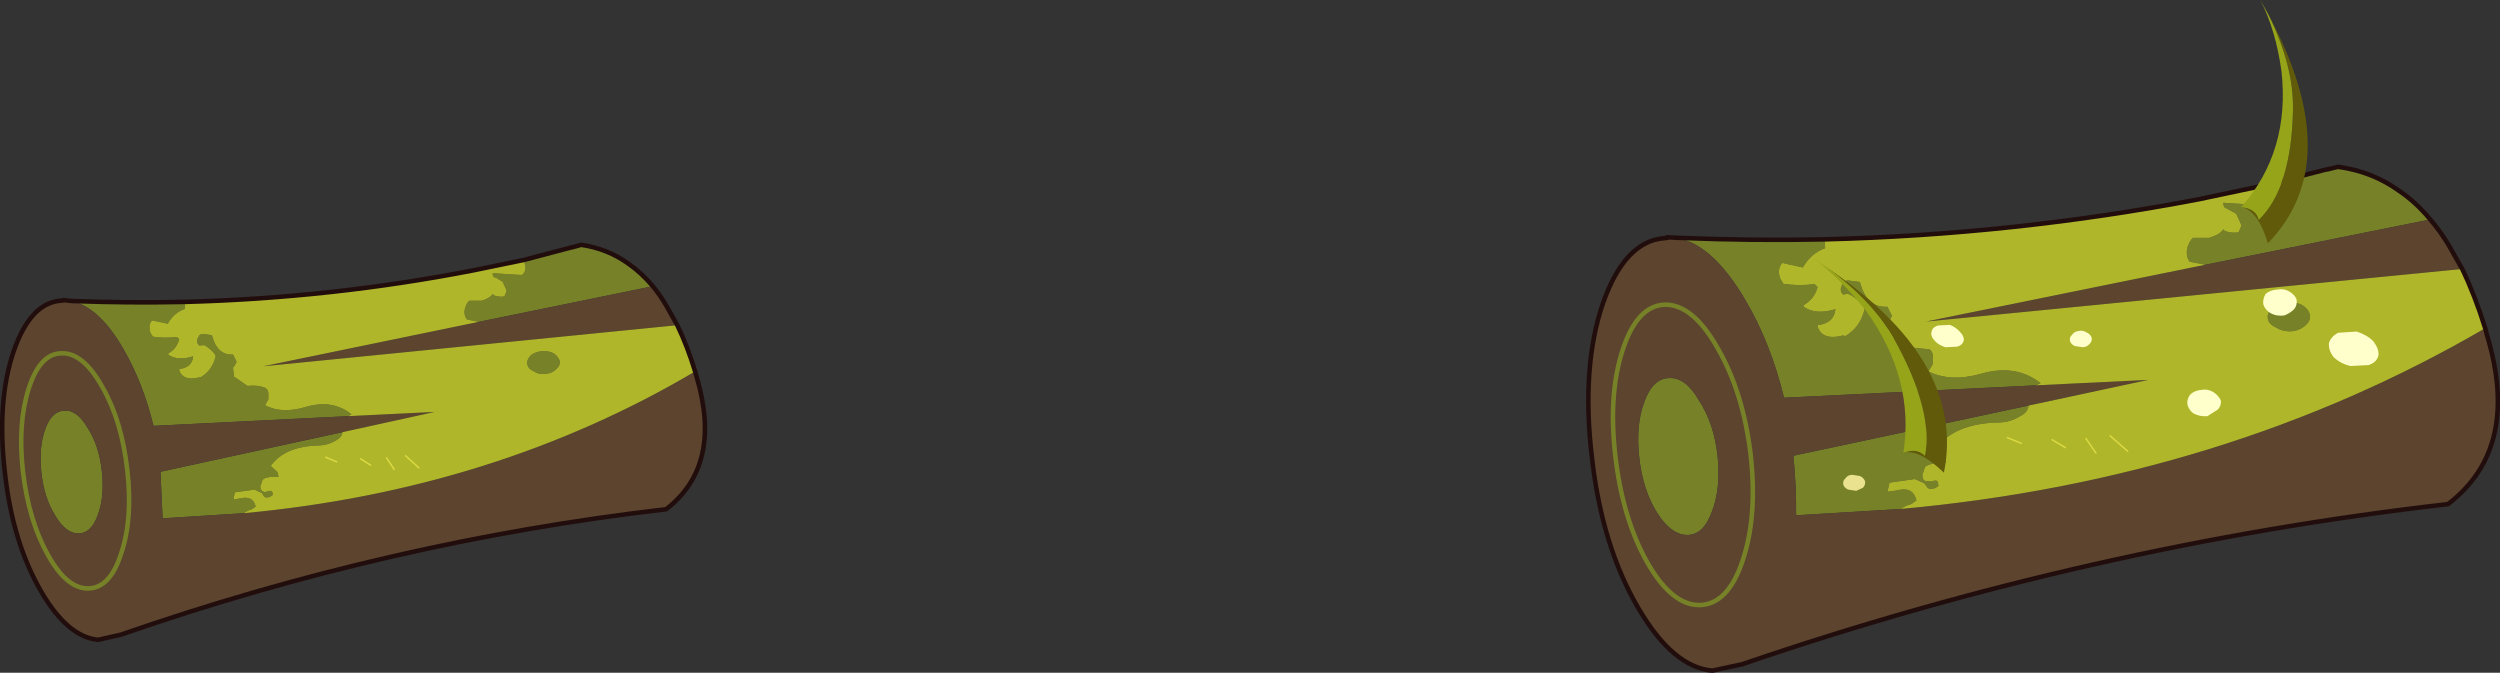 <?xml version="1.0" encoding="UTF-8" standalone="no"?>
<svg xmlns:xlink="http://www.w3.org/1999/xlink" height="111.3px" width="413.6px" xmlns="http://www.w3.org/2000/svg">
  <rect width="100%" height="100%" fill="#333333" stroke="none"/>
  <g transform="matrix(1.0, 0.0, 0.0, 1.0, -14.45, -153.9)">
    <path d="M379.3 197.7 L376.7 197.2 Q376.0 196.2 376.35 194.8 376.7 193.75 377.25 193.25 L379.95 193.25 380.5 193.05 Q381.7 192.65 382.3 191.85 L382.55 192.15 383.45 192.35 384.05 192.4 384.8 192.35 385.25 191.3 385.15 190.85 384.4 189.25 382.95 188.45 382.5 188.25 Q382.15 187.55 382.3 187.45 L388.45 187.85 Q389.25 187.4 389.25 186.3 L388.95 184.6 399.25 181.95 399.4 181.95 401.25 181.5 Q406.9 182.25 411.4 185.5 414.15 187.35 416.5 190.2 L379.3 197.7 M316.3 193.5 L316.4 194.95 Q314.05 195.8 312.7 198.15 L309.3 197.4 Q308.4 198.45 309.0 200.05 L309.5 200.85 Q311.95 201.25 314.65 200.9 L315.15 201.4 Q314.65 203.3 312.9 204.35 312.75 204.25 312.85 204.65 314.85 206.05 318.1 205.05 317.9 207.35 315.15 207.7 L315.25 208.2 Q316.15 210.25 319.35 209.4 L319.75 209.5 Q322.15 208.1 322.9 205.2 322.85 205.0 322.95 204.9 322.3 203.7 320.55 202.65 320.1 202.4 319.4 202.65 318.6 201.95 319.35 200.8 319.45 200.35 320.2 200.3 L322.15 200.55 Q323.25 204.85 326.7 204.65 L327.45 206.15 326.95 207.1 326.65 207.4 326.8 209.25 329.8 211.3 333.7 211.7 Q334.3 212.25 334.25 213.0 334.1 213.45 334.25 214.05 L333.5 215.35 Q337.1 217.15 342.15 215.75 347.95 214.05 352.05 217.3 L351.25 217.65 309.6 219.7 Q307.35 210.5 303.15 203.45 298.0 194.65 292.3 193.35 L292.25 193.25 Q304.25 193.75 316.3 193.5 M350.05 221.0 Q349.95 222.1 348.75 222.7 346.95 223.85 344.75 223.8 337.75 224.05 334.7 228.1 L335.05 228.4 335.9 229.15 Q336.3 229.45 336.4 230.35 L336.4 230.45 334.75 230.4 333.15 230.95 332.9 231.2 332.65 232.0 Q332.3 232.5 332.7 233.35 L333.05 233.5 334.05 233.55 Q335.15 233.1 335.1 234.05 L335.15 234.3 334.6 234.65 Q333.9 234.9 333.4 234.65 L332.8 233.85 331.25 233.15 327.05 233.75 326.7 235.25 328.25 235.05 Q330.95 234.3 331.5 236.7 L330.65 237.3 Q329.7 237.5 328.95 238.1 L311.6 239.15 Q311.65 234.4 311.15 229.3 L350.05 221.0 M396.6 206.0 Q396.75 206.9 395.95 207.65 395.0 208.55 393.65 208.7 392.15 208.8 391.05 208.1 389.8 207.55 389.65 206.65 389.45 205.7 390.4 204.8 391.25 204.05 392.75 203.95 394.1 203.8 395.3 204.35 396.4 205.05 396.6 206.0 M101.15 196.9 L109.1 194.8 109.2 194.8 110.6 194.4 Q115.0 195.05 118.45 197.55 120.6 199.05 122.45 201.25 L93.65 207.15 91.7 206.75 Q91.1 205.95 91.4 204.85 91.65 204.0 92.1 203.65 L94.15 203.65 Q94.4 203.5 94.6 203.5 95.5 203.15 96.0 202.55 L96.2 202.8 96.9 202.95 97.35 203.0 97.9 202.95 98.25 202.1 98.2 201.8 97.6 200.5 96.5 199.85 96.15 199.75 Q95.85 199.2 96.0 199.1 L100.75 199.4 Q101.35 199.1 101.4 198.2 L101.15 196.9 M26.4 203.7 Q35.7 204.05 45.0 203.85 L45.05 205.0 Q43.25 205.6 42.2 207.45 L39.6 206.9 Q38.9 207.7 39.35 209.0 L39.75 209.6 Q41.65 209.9 43.7 209.65 L44.1 210.0 Q43.7 211.55 42.4 212.3 42.25 212.25 42.3 212.6 43.85 213.65 46.4 212.85 46.25 214.7 44.1 214.95 L44.15 215.35 Q44.9 216.95 47.35 216.35 L47.6 216.35 Q49.5 215.25 50.1 213.0 50.05 212.8 50.15 212.75 49.6 211.8 48.3 211.0 L47.4 211.05 Q46.75 210.45 47.35 209.55 47.45 209.2 48.05 209.15 L49.5 209.35 Q50.4 212.75 53.0 212.55 L53.6 213.75 53.2 214.5 53.0 214.7 53.15 216.2 55.4 217.75 Q57.15 217.55 58.4 218.1 58.9 218.5 58.85 219.15 L58.85 219.95 58.3 220.95 Q61.05 222.4 64.95 221.25 69.45 219.9 72.6 222.45 L72.0 222.75 39.85 224.35 Q38.1 217.2 34.85 211.6 30.9 204.75 26.4 203.75 L26.4 203.7 M106.05 212.35 Q106.9 212.95 107.05 213.65 107.15 214.4 106.5 214.95 105.85 215.65 104.75 215.75 103.6 215.9 102.7 215.3 101.8 214.9 101.7 214.15 101.55 213.45 102.25 212.7 102.9 212.15 104.05 212.0 105.15 211.9 106.05 212.35 M71.1 225.4 Q71.0 226.25 70.05 226.75 68.65 227.6 66.95 227.6 61.55 227.8 59.25 230.95 L59.45 231.2 60.15 231.8 Q60.45 232.0 60.5 232.7 L60.55 232.8 59.25 232.8 Q58.25 232.9 58.0 233.2 L57.85 233.35 57.65 234.0 Q57.35 234.45 57.7 235.05 L57.95 235.2 Q58.15 235.4 58.7 235.2 59.55 234.9 59.55 235.6 L59.55 235.8 59.1 236.1 Q58.6 236.3 58.2 236.1 L57.75 235.45 56.55 234.9 53.3 235.35 53.05 236.55 54.25 236.35 Q56.3 235.85 56.75 237.7 L56.1 238.15 Q55.35 238.35 54.8 238.8 L41.35 239.65 41.0 231.95 71.1 225.4 M30.65 239.05 Q29.55 242.1 27.5 242.15 25.35 242.2 23.6 239.2 21.75 236.3 21.3 232.1 20.85 227.85 21.95 224.85 23.05 221.85 25.15 221.85 27.2 221.7 28.95 224.7 30.85 227.65 31.3 231.9 31.75 236.05 30.65 239.05 M290.6 216.45 Q293.3 216.3 295.5 220.1 298.0 223.9 298.6 229.3 299.15 234.65 297.7 238.45 296.3 242.4 293.6 242.4 290.9 242.4 288.55 238.65 286.25 234.95 285.65 229.6 285.05 224.15 286.5 220.35 287.9 216.5 290.6 216.45" fill="#778228" fill-rule="evenodd" stroke="none"/>
    <path d="M379.3 197.7 L416.5 190.2 Q418.1 192.05 419.5 194.35 L421.8 198.4 333.1 207.1 379.3 197.7 M351.25 217.65 L369.85 216.75 350.05 221.0 311.15 229.3 Q311.65 234.4 311.6 239.15 L328.95 238.1 Q382.7 233.2 425.6 208.2 L425.9 209.35 Q431.55 228.05 419.45 237.3 360.2 244.1 302.65 263.8 L297.75 264.85 Q291.25 264.3 285.55 254.6 279.45 244.25 277.8 229.45 276.05 214.55 279.65 204.05 283.25 193.8 289.8 193.3 L290.3 193.25 292.3 193.35 Q298.0 194.65 303.15 203.45 307.35 210.5 309.6 219.7 L351.25 217.65 M93.65 207.15 L122.45 201.25 Q123.65 202.7 124.7 204.5 L126.5 207.7 58.0 214.5 93.65 207.15 M129.45 215.35 L129.7 216.25 Q134.05 230.9 124.65 238.15 78.9 243.45 34.45 258.9 L30.7 259.75 Q25.65 259.3 21.25 251.75 16.5 243.55 15.25 232.0 13.9 220.3 16.7 212.05 19.45 204.05 24.45 203.65 L24.9 203.6 26.4 203.75 Q30.9 204.75 34.85 211.6 38.1 217.2 39.85 224.35 L72.0 222.75 86.35 222.05 71.1 225.4 41.0 231.95 41.35 239.65 54.8 238.8 Q96.3 234.95 129.45 215.35 M31.4 217.95 Q28.2 212.2 24.6 212.35 21.05 212.4 19.2 218.2 17.35 223.95 18.25 231.95 19.2 240.0 22.35 245.65 25.5 251.35 29.1 251.25 32.7 251.15 34.5 245.45 36.45 239.7 35.5 231.6 34.6 223.55 31.4 217.95 34.6 223.55 35.5 231.6 36.45 239.7 34.5 245.45 32.7 251.15 29.1 251.25 25.5 251.35 22.35 245.65 19.2 240.0 18.25 231.95 17.35 223.95 19.2 218.2 21.05 212.4 24.6 212.35 28.2 212.2 31.4 217.95 M30.65 239.05 Q31.75 236.05 31.3 231.9 30.85 227.65 28.95 224.7 27.2 221.7 25.15 221.85 23.05 221.85 21.95 224.85 20.85 227.85 21.3 232.1 21.75 236.3 23.6 239.2 25.35 242.2 27.5 242.15 29.55 242.1 30.65 239.05 M298.65 211.55 Q294.55 204.25 289.9 204.3 285.3 204.45 282.9 211.8 280.5 219.2 281.7 229.4 282.9 239.7 286.95 246.9 291.05 254.1 295.7 254.0 300.35 253.85 302.75 246.65 305.25 239.25 304.05 228.9 302.8 218.75 298.65 211.55 302.8 218.75 304.05 228.9 305.25 239.25 302.75 246.65 300.35 253.85 295.7 254.0 291.05 254.1 286.95 246.9 282.9 239.7 281.7 229.4 280.5 219.2 282.9 211.8 285.3 204.45 289.9 204.3 294.55 204.25 298.65 211.55 M290.6 216.45 Q287.9 216.5 286.5 220.35 285.05 224.15 285.65 229.6 286.25 234.95 288.55 238.65 290.9 242.4 293.6 242.4 296.3 242.4 297.7 238.45 299.15 234.65 298.6 229.3 298.0 223.9 295.5 220.1 293.3 216.3 290.6 216.45" fill="#5c442e" fill-rule="evenodd" stroke="none"/>
    <path d="M388.95 184.6 L389.25 186.3 Q389.25 187.4 388.45 187.85 L382.3 187.45 Q382.15 187.55 382.5 188.25 L382.95 188.45 384.4 189.25 385.15 190.85 385.25 191.3 384.8 192.35 384.05 192.4 383.45 192.35 382.55 192.15 382.3 191.85 Q381.7 192.65 380.5 193.05 L379.95 193.25 377.25 193.25 Q376.7 193.75 376.35 194.8 376.0 196.2 376.7 197.2 L379.3 197.7 333.1 207.1 421.8 198.4 Q423.9 202.75 425.6 208.2 382.7 233.2 328.95 238.1 329.7 237.5 330.65 237.3 L331.5 236.7 Q330.95 234.3 328.25 235.05 L326.7 235.25 327.05 233.75 331.25 233.15 332.8 233.85 333.4 234.65 Q333.9 234.9 334.6 234.65 L335.15 234.3 335.1 234.05 Q335.15 233.1 334.05 233.55 L333.05 233.5 332.7 233.35 Q332.3 232.5 332.65 232.0 L332.9 231.2 333.15 230.95 334.75 230.4 336.4 230.45 336.4 230.35 Q336.3 229.45 335.9 229.15 L335.05 228.4 334.7 228.1 Q337.75 224.05 344.75 223.8 346.95 223.85 348.75 222.7 349.95 222.1 350.05 221.0 L369.85 216.75 351.25 217.65 352.05 217.3 Q347.95 214.05 342.15 215.75 337.1 217.15 333.5 215.35 L334.25 214.05 Q334.1 213.45 334.25 213.0 334.3 212.25 333.7 211.7 L329.8 211.3 326.8 209.25 326.65 207.4 326.95 207.1 327.45 206.15 326.7 204.65 Q323.25 204.85 322.15 200.55 L320.2 200.3 Q319.45 200.35 319.35 200.8 318.6 201.95 319.4 202.65 320.1 202.4 320.55 202.65 322.3 203.7 322.95 204.9 322.85 205.0 322.9 205.2 322.15 208.1 319.75 209.5 L319.35 209.4 Q316.15 210.25 315.25 208.2 L315.15 207.7 Q317.9 207.35 318.1 205.05 314.85 206.05 312.85 204.65 312.75 204.25 312.9 204.35 314.65 203.3 315.15 201.4 L314.65 200.9 Q311.95 201.25 309.5 200.85 L309.0 200.05 Q308.4 198.45 309.3 197.4 L312.7 198.15 Q314.05 195.8 316.4 194.95 L316.3 193.5 Q347.8 192.7 378.3 186.85 L388.95 184.6 M396.6 206.0 Q396.4 205.05 395.3 204.35 394.1 203.8 392.75 203.95 391.25 204.05 390.4 204.8 389.45 205.7 389.65 206.65 389.8 207.55 391.05 208.1 392.15 208.8 393.65 208.7 395.0 208.55 395.95 207.65 396.75 206.9 396.6 206.0 M363.55 226.0 L366.45 228.55 363.55 226.0 M353.95 226.65 L356.15 227.95 353.95 226.65 M359.55 226.45 L361.2 228.85 359.55 226.45 M346.55 226.3 L348.85 227.25 346.55 226.3 M101.15 196.9 L101.4 198.2 Q101.35 199.1 100.75 199.4 L96.0 199.1 Q95.85 199.2 96.15 199.75 L96.5 199.85 97.6 200.5 98.2 201.8 98.25 202.1 97.9 202.95 97.35 203.0 96.9 202.95 96.2 202.8 96.0 202.55 Q95.5 203.15 94.6 203.5 94.4 203.5 94.15 203.65 L92.1 203.65 Q91.65 204.0 91.4 204.85 91.1 205.95 91.7 206.75 L93.65 207.15 58.0 214.5 126.5 207.7 Q128.15 211.1 129.45 215.35 96.3 234.95 54.8 238.8 55.35 238.35 56.1 238.15 L56.75 237.7 Q56.3 235.85 54.25 236.35 L53.05 236.55 53.3 235.35 56.55 234.9 57.75 235.45 58.2 236.1 Q58.6 236.3 59.1 236.1 L59.55 235.8 59.55 235.6 Q59.55 234.9 58.7 235.2 58.15 235.4 57.95 235.2 L57.7 235.05 Q57.35 234.45 57.65 234.0 L57.85 233.35 58.0 233.2 Q58.25 232.9 59.25 232.8 L60.55 232.8 60.5 232.7 Q60.45 232.0 60.15 231.8 L59.45 231.2 59.25 230.95 Q61.55 227.8 66.95 227.6 68.65 227.6 70.05 226.75 71.0 226.25 71.1 225.4 L86.35 222.05 72.0 222.75 72.6 222.45 Q69.45 219.9 64.95 221.25 61.05 222.4 58.3 220.95 L58.85 219.95 58.85 219.15 Q58.9 218.5 58.4 218.1 57.15 217.55 55.4 217.75 L53.15 216.2 53.0 214.7 53.2 214.5 53.6 213.75 53.0 212.55 Q50.4 212.75 49.5 209.35 L48.05 209.15 Q47.45 209.2 47.35 209.55 46.75 210.45 47.4 211.05 L48.3 211.0 Q49.6 211.8 50.15 212.75 50.05 212.8 50.1 213.0 49.5 215.25 47.6 216.35 L47.35 216.35 Q44.9 216.95 44.15 215.35 L44.1 214.95 Q46.25 214.7 46.4 212.85 43.85 213.65 42.3 212.6 42.25 212.25 42.4 212.3 43.7 211.55 44.1 210.0 L43.7 209.65 Q41.65 209.9 39.75 209.6 L39.35 209.0 Q38.9 207.7 39.6 206.9 L42.2 207.45 Q43.25 205.6 45.05 205.0 L45.0 203.85 Q69.35 203.2 92.9 198.6 L101.15 196.9 M106.05 212.35 Q105.15 211.9 104.05 212.0 102.9 212.15 102.25 212.7 101.55 213.45 101.7 214.15 101.8 214.9 102.7 215.3 103.6 215.9 104.75 215.75 105.85 215.65 106.5 214.95 107.15 214.4 107.05 213.65 106.9 212.95 106.05 212.35 M81.55 229.3 L83.75 231.3 81.55 229.3 M74.1 229.8 L75.75 230.85 74.1 229.8 M78.4 229.65 L79.65 231.55 78.4 229.65 M68.35 229.55 L70.15 230.3 68.35 229.55" fill="#afb629" fill-rule="evenodd" stroke="none"/>
    <path d="M290.3 193.25 L290.25 193.15 292.15 193.25 292.25 193.25 292.3 193.35 290.3 193.25 M24.9 203.6 L24.9 203.55 26.35 203.7 26.4 203.7 26.4 203.75 24.9 203.6" fill="#dc8a03" fill-rule="evenodd" stroke="none"/>
    <path d="M302.65 263.8 Q300.8 264.75 298.65 264.85 L297.75 264.85 302.65 263.8 M34.45 258.9 Q33.0 259.7 31.35 259.75 L30.7 259.75 34.45 258.9" fill="#164936" fill-rule="evenodd" stroke="none"/>
    <path d="M416.5 190.2 Q414.15 187.35 411.4 185.5 406.9 182.25 401.25 181.5 L399.4 181.95 399.25 181.95 388.95 184.6 378.3 186.85 Q347.8 192.7 316.3 193.5 304.25 193.75 292.25 193.25 L292.15 193.25 290.25 193.15 290.3 193.25 289.8 193.3 Q283.25 193.8 279.65 204.05 276.05 214.55 277.8 229.45 279.45 244.25 285.55 254.6 291.25 264.3 297.75 264.85 L302.65 263.8 Q360.2 244.1 419.45 237.3 431.55 228.05 425.9 209.35 L425.6 208.2 Q423.9 202.75 421.8 198.4 L419.5 194.35 Q418.1 192.05 416.5 190.2 M122.45 201.25 Q120.6 199.05 118.45 197.55 115.0 195.05 110.6 194.4 L109.2 194.8 109.1 194.8 101.15 196.9 92.9 198.6 Q69.35 203.2 45.0 203.85 35.7 204.05 26.4 203.7 L26.35 203.7 24.9 203.55 24.9 203.6 24.45 203.65 Q19.45 204.05 16.7 212.05 13.9 220.3 15.25 232.0 16.5 243.55 21.25 251.75 25.65 259.3 30.7 259.75 L34.45 258.9 Q78.9 243.45 124.65 238.15 134.05 230.9 129.7 216.25 L129.45 215.35 Q128.15 211.1 126.5 207.7 L124.7 204.5 Q123.65 202.7 122.45 201.25" fill="none" stroke="#220d0d" stroke-linecap="round" stroke-linejoin="round" stroke-width="0.75"/>
    <path d="M348.85 227.25 L346.55 226.3 M361.2 228.85 L359.55 226.45 M356.15 227.95 L353.95 226.65 M366.45 228.55 L363.55 226.0 M83.75 231.3 L81.55 229.3 M70.15 230.3 L68.35 229.55 M79.65 231.55 L78.4 229.65 M75.75 230.85 L74.1 229.8" fill="none" stroke="#dad943" stroke-linecap="round" stroke-linejoin="round" stroke-width="0.25"/>
    <path d="M31.4 217.95 Q34.6 223.55 35.5 231.6 36.45 239.7 34.5 245.45 32.7 251.15 29.1 251.25 25.5 251.35 22.35 245.65 19.2 240.0 18.25 231.95 17.35 223.95 19.2 218.2 21.05 212.4 24.6 212.35 28.2 212.2 31.4 217.95 M298.65 211.55 Q302.8 218.75 304.05 228.9 305.25 239.25 302.75 246.65 300.35 253.85 295.7 254.0 291.05 254.1 286.95 246.9 282.9 239.7 281.7 229.4 280.5 219.2 282.9 211.8 285.3 204.45 289.9 204.3 294.55 204.25 298.65 211.55 Z" fill="none" stroke="#778228" stroke-linecap="round" stroke-linejoin="round" stroke-width="0.75"/>
    <path d="M385.25 188.15 Q387.7 188.4 388.15 190.25 393.55 184.95 393.8 172.1 393.95 164.8 389.7 156.25 402.8 180.6 389.65 194.15 388.0 188.7 385.25 188.15" fill="#605a0a" fill-rule="evenodd" stroke="none"/>
    <path d="M389.7 156.25 Q393.95 164.8 393.8 172.1 393.55 184.95 388.15 190.25 387.7 188.4 385.25 188.15 393.35 178.95 391.9 165.7 390.95 158.85 388.4 153.9 L389.7 156.25" fill="#96a419" fill-rule="evenodd" stroke="none"/>
    <path d="M329.35 228.8 Q331.6 227.95 332.9 229.3 334.4 221.95 327.8 210.0 324.05 203.4 316.2 197.85 339.8 213.5 336.05 232.1 331.95 228.15 329.35 228.8" fill="#605a0a" fill-rule="evenodd" stroke="none"/>
    <path d="M316.2 197.85 Q324.05 203.4 327.8 210.0 334.4 221.95 332.9 229.3 331.6 227.95 329.35 228.8 331.25 216.55 323.15 205.3 318.75 199.8 314.3 196.5 L316.2 197.85" fill="#96a419" fill-rule="evenodd" stroke="none"/>
    <path d="M399.75 210.65 Q400.1 209.55 401.3 208.95 L404.35 208.75 Q406.1 209.35 407.05 210.3 408.05 211.6 407.95 212.65 407.7 213.85 406.3 214.3 L403.3 214.45 Q401.6 214.05 400.5 212.95 399.65 211.85 399.75 210.65" fill="#ffffcc" fill-rule="evenodd" stroke="none"/>
    <path d="M393.15 202.1 Q394.15 202.7 394.4 203.45 394.55 204.4 393.95 205.1 393.2 205.8 392.3 206.1 391.0 206.25 390.0 205.65 389.25 205.2 388.9 204.3 388.75 203.5 389.25 202.55 389.95 201.9 391.2 201.8 392.3 201.6 393.15 202.1" fill="#ffffcc" fill-rule="evenodd" stroke="none"/>
    <path d="M380.6 218.75 Q381.45 219.3 381.85 220.1 382.0 221.05 381.3 221.7 L379.65 222.75 Q378.35 222.85 377.35 222.3 376.65 221.85 376.35 220.9 376.2 220.1 376.7 219.3 377.4 218.5 378.7 218.4 379.65 218.2 380.6 218.75" fill="#ffffcc" fill-rule="evenodd" stroke="none"/>
    <path d="M337.05 207.65 Q338.05 208.05 338.7 208.8 339.4 209.5 339.35 210.2 339.15 211.0 338.25 211.25 L336.3 211.35 Q335.2 211.0 334.6 210.35 333.8 209.55 334.0 208.8 334.15 208.05 335.05 207.75 L337.05 207.65 M356.9 210.25 Q356.8 209.65 357.25 209.3 357.6 208.75 358.35 208.65 359.05 208.5 359.65 208.9 360.25 209.15 360.5 209.75 360.6 210.4 360.1 210.85 359.7 211.3 359.05 211.35 L357.7 211.15 Q357.0 210.8 356.9 210.25" fill="#ffffcc" fill-rule="evenodd" stroke="none"/>
    <path d="M322.15 232.65 Q322.75 232.9 323.0 233.5 323.1 234.15 322.65 234.6 L321.55 235.1 320.2 234.9 Q319.5 234.55 319.4 234.05 319.3 233.4 319.75 233.05 320.1 232.5 320.85 232.45 L322.15 232.65" fill="#eae28e" fill-rule="evenodd" stroke="none"/>
  </g>
</svg>

